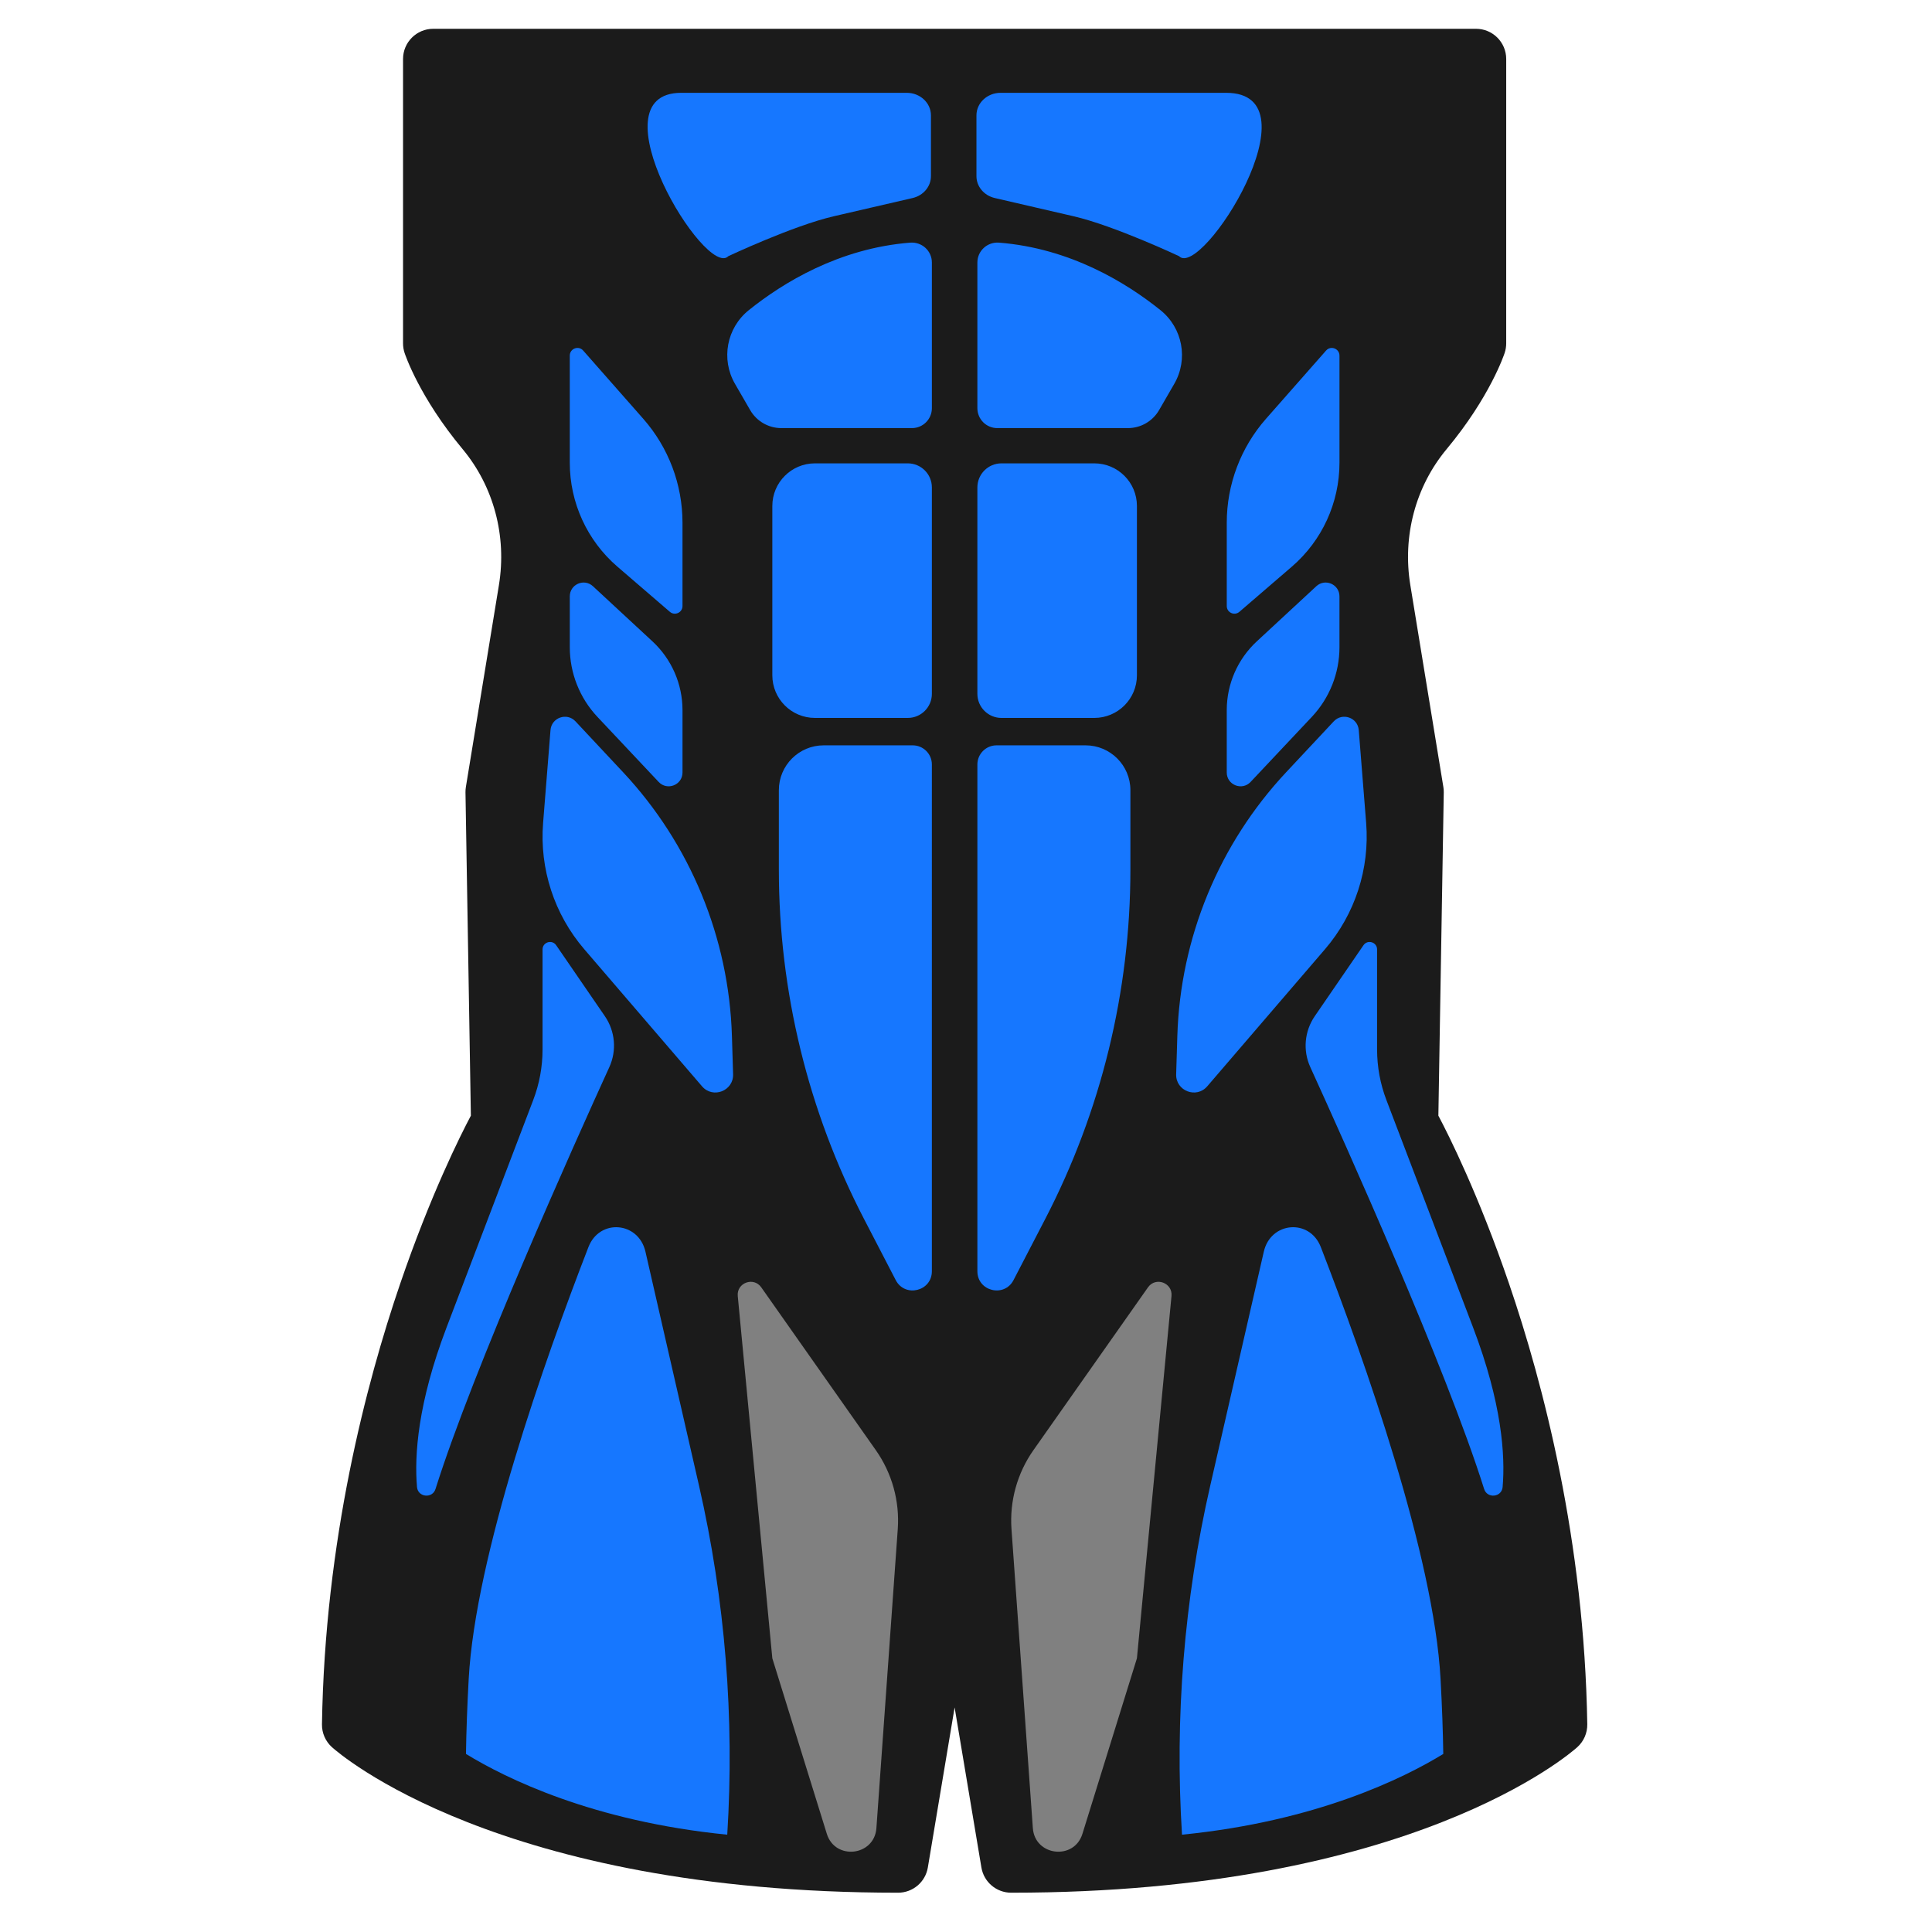 <svg xmlns="http://www.w3.org/2000/svg" enable-background="new 0 0 512 512" version="1.0" viewBox="0 0 512 512"><path fill="#1b1b1b" d="M391.162,7.631h-276.35c-4.418,0-8,3.582-8,8v75.376c0,0.84,0.133,1.676,0.392,2.475
			c0.154,0.473,3.898,11.733,15.394,25.538c8.242,9.897,11.749,23.036,9.62,36.046l-8.755,53.504
			c-0.077,0.471-0.112,0.948-0.104,1.425l1.428,85.668c-2.813,5.314-10.695,21.029-18.735,44.541
			c-9.029,26.405-19.953,68.092-20.726,116.742c-0.037,2.307,0.925,4.518,2.638,6.065c1.744,1.575,43.943,38.576,150.035,38.576
			c3.909,0,7.245-2.825,7.89-6.68l7.098-42.418l7.098,42.418c0.645,3.855,3.982,6.68,7.89,6.68
			c106.092,0,148.29-37.001,150.035-38.576c1.713-1.546,2.674-3.757,2.638-6.065c-0.772-48.65-11.697-90.337-20.726-116.742
			c-8.04-23.512-15.922-39.227-18.735-44.541l1.428-85.668c0.008-0.477-0.027-0.954-0.104-1.425l-8.755-53.504
			c-2.129-13.011,1.377-26.149,9.62-36.046c11.496-13.805,15.24-25.065,15.394-25.538c0.26-0.799,0.392-1.634,0.392-2.475V15.631
			C399.162,11.213,395.58,7.631,391.162,7.631L391.162,7.631z" class="color484f69 svgShape"/><path fill="#1677ff" d="M246.957 69.564v38.609c0 2.916-2.364 5.279-5.279 5.279h-34.61c-3.408 0-6.557-1.817-8.262-4.767l-4.026-6.963c-3.769-6.519-2.219-14.806 3.652-19.522 9.015-7.244 23.896-16.403 42.774-17.896C244.297 64.059 246.957 66.463 246.957 69.564zM240.573 190.258h-24.602c-6.239 0-11.296-5.058-11.296-11.296V134.09c0-6.239 5.058-11.296 11.296-11.296h24.602c3.525 0 6.383 2.858 6.383 6.383v54.697C246.957 187.4 244.099 190.258 240.573 190.258zM241.881 197.523h-23.593c-6.563 0-11.883 5.32-11.883 11.883v21.057c0 32.231 7.746 63.991 22.585 92.603l8.385 16.168c2.447 4.718 9.581 2.978 9.581-2.337V202.598C246.957 199.795 244.684 197.523 241.881 197.523zM154.548 92.9l15.916 18.076c6.706 7.616 10.405 17.415 10.405 27.563v22.063c0 1.734-2.036 2.668-3.35 1.536l-13.895-11.965c-8.016-6.902-12.625-16.955-12.625-27.533v-28.4C150.999 92.371 153.313 91.497 154.548 92.9zM157.14 155.36l15.766 14.607c5.078 4.704 7.964 11.313 7.964 18.234v16.516c0 3.311-4.049 4.917-6.318 2.506l-16.227-17.241c-4.705-4.999-7.325-11.605-7.325-18.47v-13.469C150.999 154.851 154.799 153.191 157.14 155.36zM152.508 191.165l12.614 13.48c17.793 19.013 28.047 43.859 28.845 69.887l.311 10.155c.135 4.417-5.358 6.548-8.237 3.196l-31.21-36.337c-7.949-9.255-11.874-21.3-10.905-33.461l1.962-24.605C146.153 190.16 150.233 188.733 152.508 191.165z" class="color9fabce svgShape"/><path fill="gray" d="M201.743,341.16l30.358,43.147c4.292,6.1,6.346,13.495,5.814,20.934l-5.659,79.226
		c-0.53,7.423-10.935,8.623-13.141,1.516l-14.44-46.511l-9.162-96.009C195.178,339.954,199.715,338.277,201.743,341.16z" class="colorff004f svgShape"/><path fill="#1677ff" d="M259.016 69.564v38.609c0 2.916 2.364 5.279 5.279 5.279h34.61c3.408 0 6.557-1.817 8.262-4.767l4.026-6.963c3.769-6.519 2.219-14.806-3.652-19.522-9.015-7.244-23.896-16.403-42.774-17.896C261.675 64.059 259.016 66.463 259.016 69.564zM265.4 190.258h24.602c6.239 0 11.296-5.058 11.296-11.296V134.09c0-6.239-5.058-11.296-11.296-11.296H265.4c-3.526 0-6.384 2.858-6.384 6.383v54.697C259.016 187.4 261.874 190.258 265.4 190.258zM264.092 197.523h23.593c6.563 0 11.883 5.32 11.883 11.883v21.057c0 32.231-7.746 63.991-22.585 92.603l-8.385 16.168c-2.447 4.718-9.581 2.978-9.581-2.337V202.598C259.016 199.795 261.288 197.523 264.092 197.523zM351.425 92.9l-15.916 18.076c-6.706 7.616-10.405 17.415-10.405 27.563v22.063c0 1.734 2.036 2.668 3.35 1.536l13.895-11.965c8.016-6.902 12.625-16.955 12.625-27.533v-28.4C354.974 92.371 352.66 91.497 351.425 92.9zM348.833 155.36l-15.766 14.607c-5.078 4.704-7.964 11.313-7.964 18.234v16.516c0 3.311 4.049 4.917 6.318 2.506l16.227-17.241c4.705-4.999 7.325-11.605 7.325-18.47v-13.469C354.974 154.851 351.173 153.191 348.833 155.36zM353.465 191.165l-12.614 13.48c-17.793 19.013-28.047 43.859-28.845 69.887l-.311 10.155c-.135 4.417 5.358 6.548 8.237 3.196l31.21-36.337c7.949-9.255 11.874-21.3 10.905-33.461l-1.962-24.605C359.82 190.16 355.74 188.733 353.465 191.165z" class="color9fabce svgShape"/><path fill="gray" d="M304.229,341.16l-30.358,43.147c-4.292,6.1-6.346,13.495-5.814,20.934l5.659,79.226
		c0.53,7.423,10.935,8.623,13.141,1.516l14.44-46.511l9.162-96.009C310.795,339.954,306.258,338.277,304.229,341.16z" class="colorff004f svgShape"/><path fill="#1677ff" d="M147.392 250.498l12.907 18.804c2.735 3.984 3.184 9.105 1.178 13.501-9.287 20.356-35.972 79.739-46.061 111.792-.825 2.62-4.671 2.217-4.906-.519-.718-8.367.187-22.196 7.811-42.231 9.993-26.262 18.857-49.496 22.992-60.328 1.633-4.277 2.467-8.811 2.467-13.389v-26.51C143.781 249.674 146.292 248.895 147.392 250.498zM361.331 250.498l-12.907 18.804c-2.735 3.984-3.184 9.105-1.178 13.501 9.287 20.356 35.972 79.739 46.061 111.792.824 2.62 4.671 2.217 4.906-.519.718-8.367-.187-22.196-7.811-42.231-9.993-26.262-18.857-49.496-22.992-60.328-1.633-4.277-2.467-8.811-2.467-13.389v-26.51C364.942 249.674 362.432 248.895 361.331 250.498zM192.729 486.212c1.942-30.942-.539-62.169-7.502-92.586l-14.175-61.915c-1.83-7.992-12.162-8.829-15.107-1.227-11.6 29.942-29.948 81.806-31.735 114.469-.398 7.278-.631 13.858-.721 19.861C133.925 471.205 157.016 482.662 192.729 486.212zM313.243 486.212c-1.942-30.942.539-62.169 7.502-92.586l14.175-61.915c1.83-7.992 12.162-8.829 15.107-1.227 11.6 29.942 29.948 81.806 31.735 114.469.398 7.278.631 13.858.721 19.861C372.048 471.205 348.956 482.662 313.243 486.212zM246.71 30.568v16.119c0 2.743-2.006 5.133-4.863 5.794l-20.888 4.832c-10.774 2.492-27.945 10.577-27.945 10.577-5.973 6.163-36.108-43.292-12.473-43.292h59.763C243.842 24.598 246.71 27.271 246.71 30.568zM258.77 30.568v16.119c0 2.743 2.006 5.133 4.863 5.794l20.888 4.832c10.774 2.492 27.945 10.577 27.945 10.577 5.973 6.163 37.243-43.292 12.473-43.292h-59.763C261.638 24.598 258.77 27.271 258.77 30.568z" class="color9fabce svgShape"/></svg>